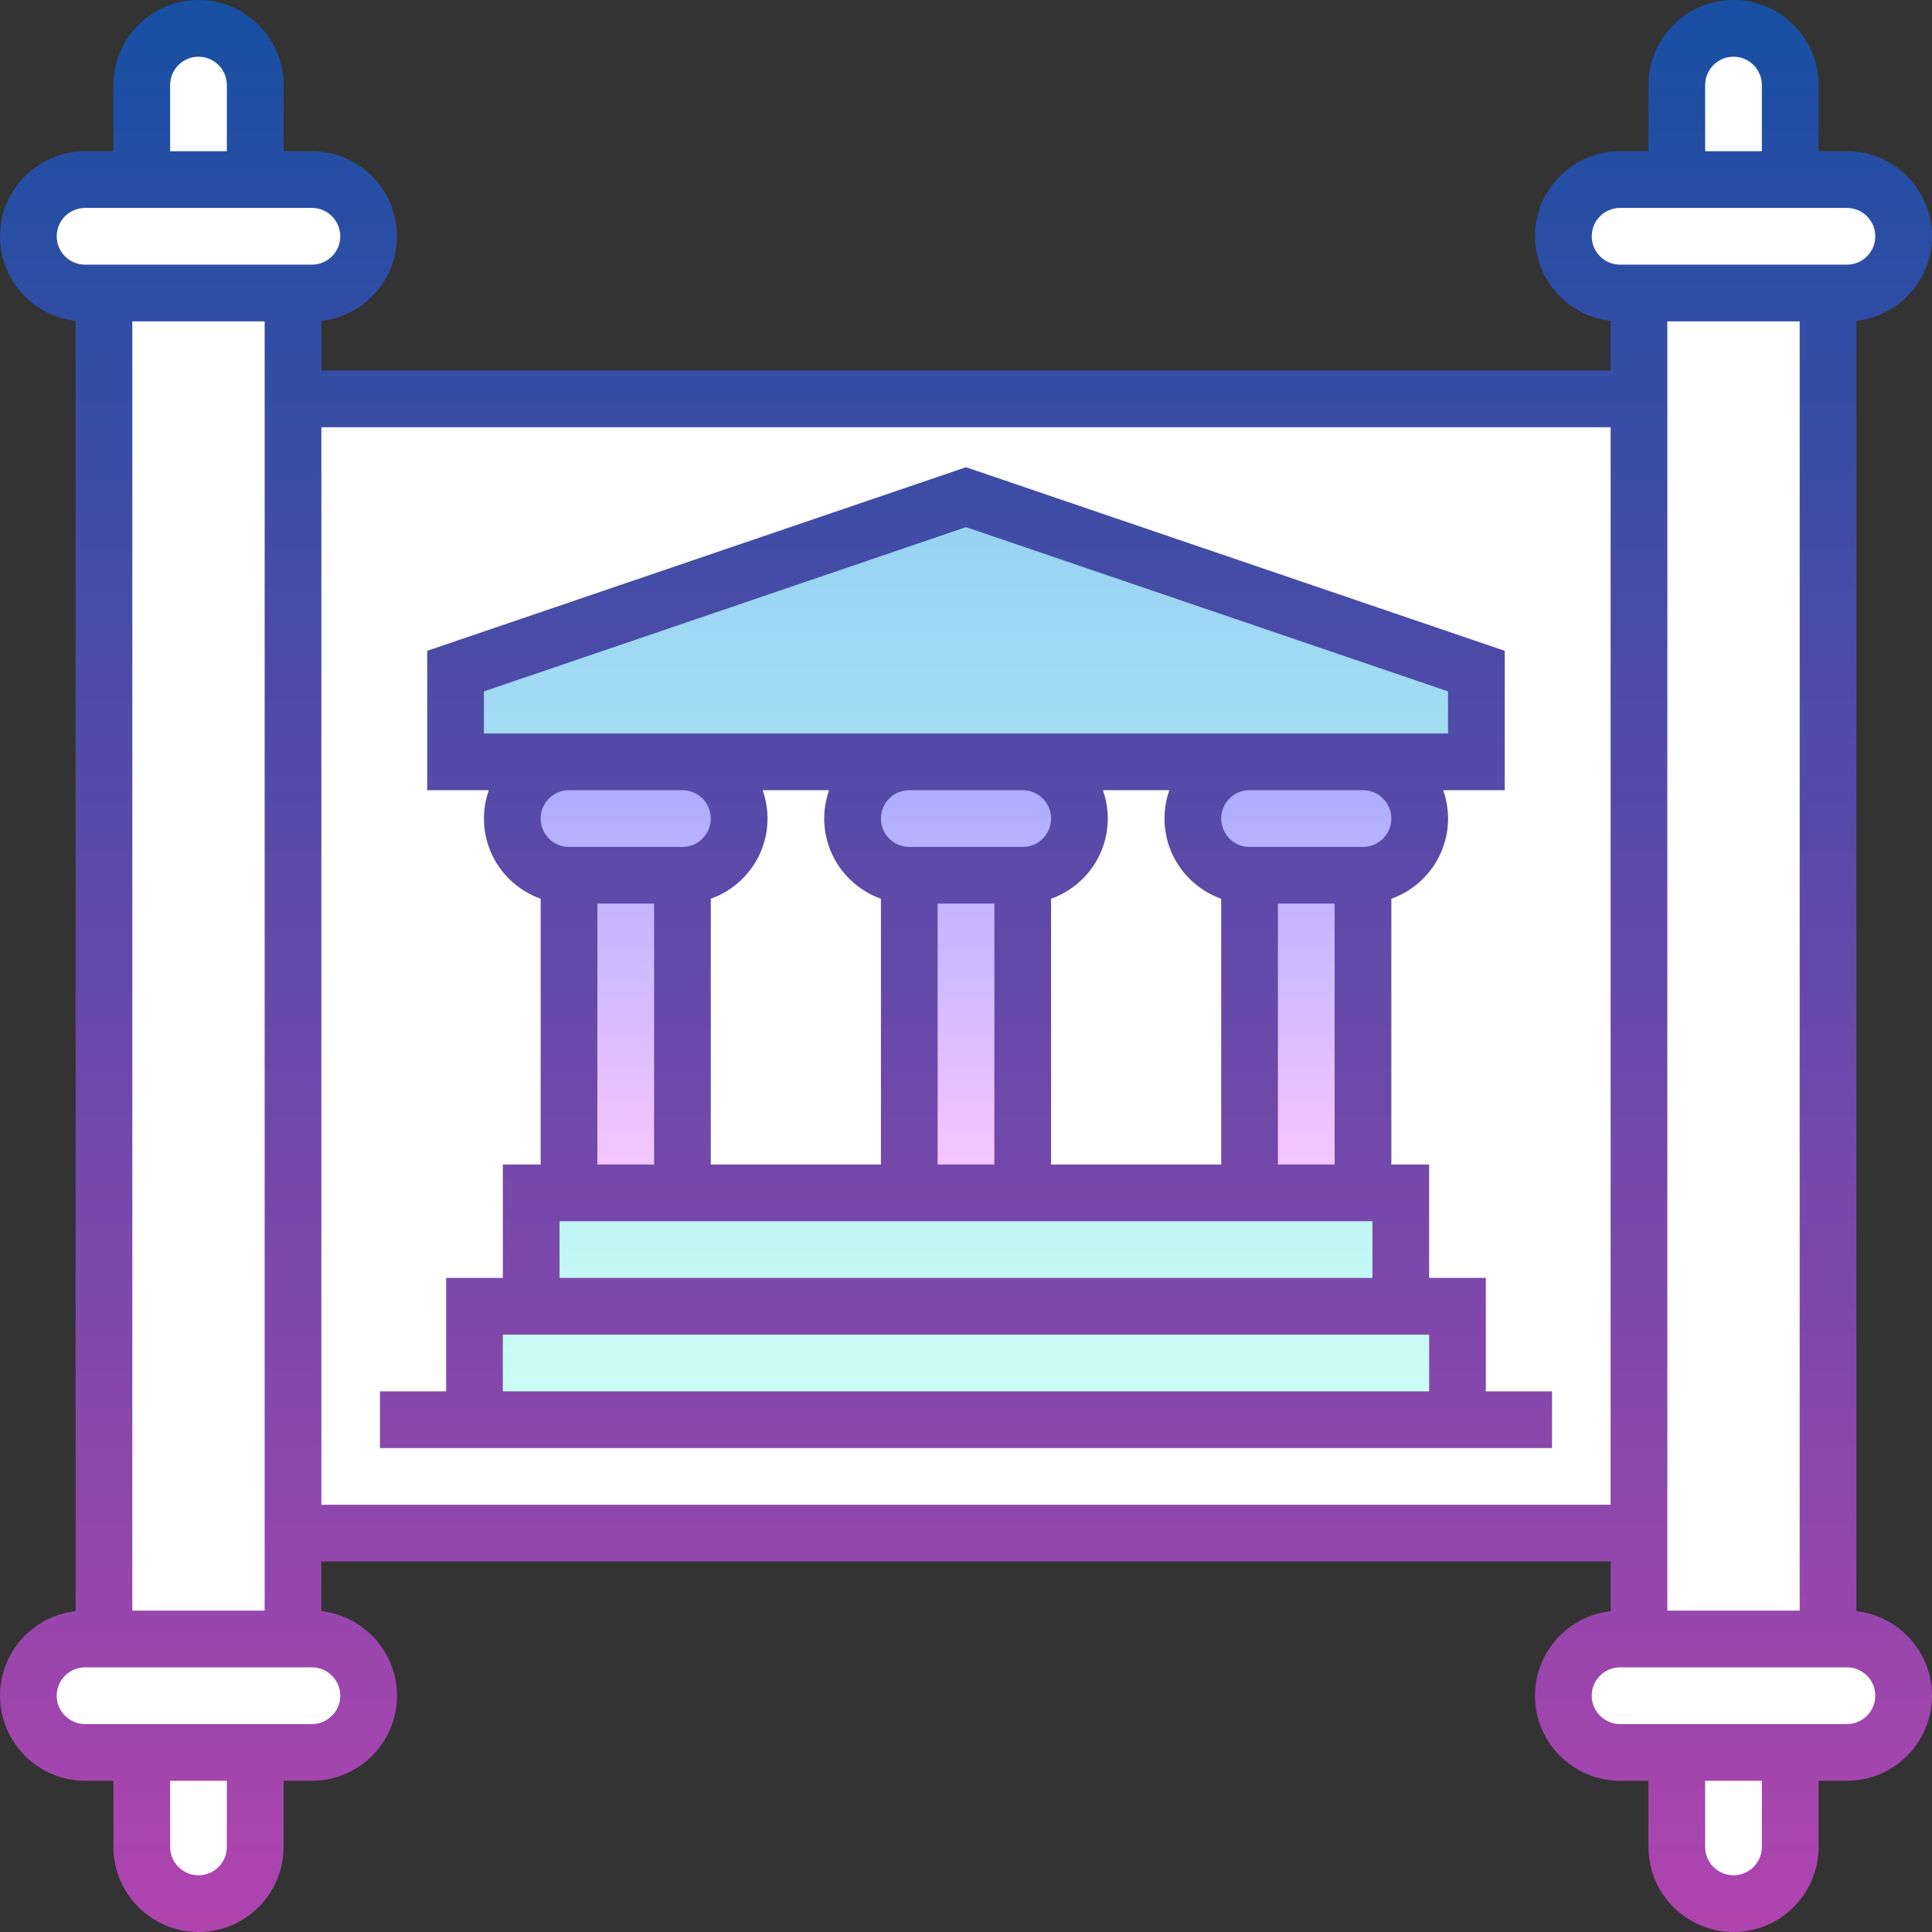 <svg id="Capa_1" enable-background="new 0 0 511 511" height="512" viewBox="0 0 511 511" width="512" xmlns="http://www.w3.org/2000/svg" xmlns:xlink="http://www.w3.org/1999/xlink"><rect x="0" y="0" width="511" height="511" fill="#333333" stroke="none"/><linearGradient id="SVGID_1_" gradientUnits="userSpaceOnUse" x1="255.5" x2="255.5" y1="201.5" y2="315.5"><stop offset="0" stop-color="#a8abff"/><stop offset="1" stop-color="#fac8ff"/></linearGradient><linearGradient id="SVGID_2_" gradientUnits="userSpaceOnUse" x1="255.5" x2="255.5" y1="131.5" y2="375.5"><stop offset="0" stop-color="#96d1f3"/><stop offset="1" stop-color="#ccfff4"/></linearGradient><linearGradient id="SVGID_3_" gradientUnits="userSpaceOnUse" x1="255.5" x2="255.5" y1="0" y2="511"><stop offset="0" stop-color="#174fa3"/><stop offset="1" stop-color="#b044af"/></linearGradient><g><g><path d="m488.5 433.5h-5v-356h5c8.284 0 15-6.716 15-15s-6.716-15-15-15h-15v-25c0-8.284-6.716-15-15-15s-15 6.716-15 15v25h-15c-8.284 0-15 6.716-15 15s6.716 15 15 15h5v28h-356v-28h5c8.284 0 15-6.716 15-15s-6.716-15-15-15h-15v-25c0-8.284-6.716-15-15-15s-15 6.716-15 15v25h-15c-8.284 0-15 6.716-15 15s6.716 15 15 15h5v356h-5c-8.284 0-15 6.716-15 15s6.716 15 15 15h15v25c0 8.284 6.716 15 15 15s15-6.716 15-15v-25h15c8.284 0 15-6.716 15-15s-6.716-15-15-15h-5v-28h356v28h-5c-8.284 0-15 6.716-15 15s6.716 15 15 15h15v25c0 8.284 6.716 15 15 15s15-6.716 15-15v-25h15c8.284 0 15-6.716 15-15s-6.716-15-15-15z" fill="#fff"/><path d="m375.5 216.5c0 8.284-6.716 15-15 15v84h-30v-84c-8.284 0-15-6.716-15-15s6.716-15 15-15h30c8.284 0 15 6.716 15 15zm-105-15h-30c-8.284 0-15 6.716-15 15s6.716 15 15 15v84h30v-84c8.284 0 15-6.716 15-15s-6.716-15-15-15zm-90 0h-30c-8.284 0-15 6.716-15 15s6.716 15 15 15v84h30v-84c8.284 0 15-6.716 15-15s-6.716-15-15-15z" fill="url(#SVGID_1_)"/><path d="m370.5 345.5h15v30h-260v-30h15v-30h230zm-115-214-135 46v24h270v-24z" fill="url(#SVGID_2_)"/></g><path d="m393 338h-15v-30h-10v-70.29c8.729-3.096 15-11.432 15-21.21 0-2.629-.458-5.153-1.29-7.5h16.29v-36.868l-142.5-48.556-142.5 48.556v36.868h16.29c-.833 2.347-1.29 4.871-1.29 7.5 0 9.778 6.271 18.114 15 21.21v70.29h-10v30h-15v30h-17.5v15h310v-15h-17.5zm-32.5-114h-30c-4.136 0-7.5-3.364-7.5-7.5s3.364-7.5 7.5-7.5h30c4.136 0 7.5 3.364 7.5 7.5s-3.364 7.5-7.5 7.5zm-158.79-15h17.58c-.833 2.347-1.29 4.871-1.29 7.5 0 9.778 6.271 18.114 15 21.21v70.29h-45v-70.29c8.729-3.096 15-11.432 15-21.21 0-2.629-.458-5.153-1.29-7.5zm-21.21 15h-30c-4.136 0-7.5-3.364-7.5-7.5s3.364-7.5 7.5-7.5h30c4.136 0 7.5 3.364 7.5 7.5s-3.364 7.5-7.5 7.5zm-7.5 15v69h-15v-69zm-25 84h215v15h-215zm143.71-114h17.58c-.833 2.347-1.29 4.871-1.29 7.5 0 9.778 6.271 18.114 15 21.21v70.29h-45v-70.29c8.729-3.096 15-11.432 15-21.21 0-2.629-.458-5.153-1.29-7.5zm-21.21 15h-30c-4.136 0-7.5-3.364-7.5-7.5s3.364-7.5 7.5-7.5h30c4.136 0 7.5 3.364 7.5 7.5s-3.364 7.5-7.5 7.5zm-7.5 15v69h-15v-69zm75 69v-69h15v69zm-210-114v-11.132l127.5-43.444 127.5 43.444v11.132h-22.5-30-60-30-60-30zm250 174h-245v-15h245zm113 58.142v-341.284c11.234-1.248 20-10.796 20-22.358 0-12.407-10.093-22.5-22.5-22.5h-7.5v-17.5c0-12.407-10.093-22.5-22.5-22.5s-22.5 10.093-22.5 22.5v17.5h-7.5c-12.407 0-22.5 10.093-22.5 22.5 0 11.561 8.766 21.11 20 22.358v13.142h-341v-13.142c11.234-1.248 20-10.796 20-22.358 0-12.407-10.093-22.5-22.5-22.5h-7.5v-17.5c0-12.407-10.093-22.5-22.5-22.5s-22.5 10.093-22.5 22.5v17.5h-7.5c-12.407 0-22.5 10.093-22.5 22.5 0 11.561 8.766 21.11 20 22.358v341.284c-11.234 1.248-20 10.797-20 22.358 0 12.407 10.093 22.5 22.5 22.5h7.5v17.5c0 12.407 10.093 22.5 22.5 22.5s22.5-10.093 22.5-22.5v-17.5h7.5c12.407 0 22.5-10.093 22.5-22.5 0-11.561-8.766-21.11-20-22.358v-13.142h341v13.142c-11.234 1.248-20 10.796-20 22.358 0 12.407 10.093 22.5 22.5 22.5h7.5v17.5c0 12.407 10.093 22.5 22.5 22.5s22.5-10.093 22.5-22.5v-17.5h7.5c12.407 0 22.5-10.093 22.5-22.5 0-11.561-8.766-21.11-20-22.358zm-40-403.642c0-4.136 3.364-7.5 7.5-7.5s7.5 3.364 7.5 7.5v17.5h-15zm-30 40c0-4.136 3.364-7.5 7.5-7.5h60c4.136 0 7.5 3.364 7.5 7.5s-3.364 7.5-7.5 7.5h-60c-4.136 0-7.5-3.364-7.5-7.5zm55 22.5v341h-35v-341zm-431-62.5c0-4.136 3.364-7.5 7.5-7.5s7.5 3.364 7.5 7.5v17.5h-15zm15 466c0 4.136-3.364 7.5-7.5 7.5s-7.5-3.364-7.5-7.5v-17.5h15zm30-40c0 4.136-3.364 7.5-7.5 7.5h-60c-4.136 0-7.5-3.364-7.5-7.5s3.364-7.5 7.5-7.5h60c4.136 0 7.5 3.364 7.5 7.5zm-55-22.5v-341h35v341zm47.5-356h-60c-4.136 0-7.5-3.364-7.5-7.5s3.364-7.5 7.5-7.5h60c4.136 0 7.5 3.364 7.5 7.5s-3.364 7.5-7.5 7.5zm2.5 328v-285h341v285zm381 90.5c0 4.136-3.364 7.5-7.5 7.5s-7.5-3.364-7.5-7.5v-17.5h15zm22.5-32.5h-60c-4.136 0-7.5-3.364-7.5-7.5s3.364-7.5 7.5-7.5h60c4.136 0 7.5 3.364 7.5 7.5s-3.364 7.5-7.5 7.5z" fill="url(#SVGID_3_)"/></g></svg>
